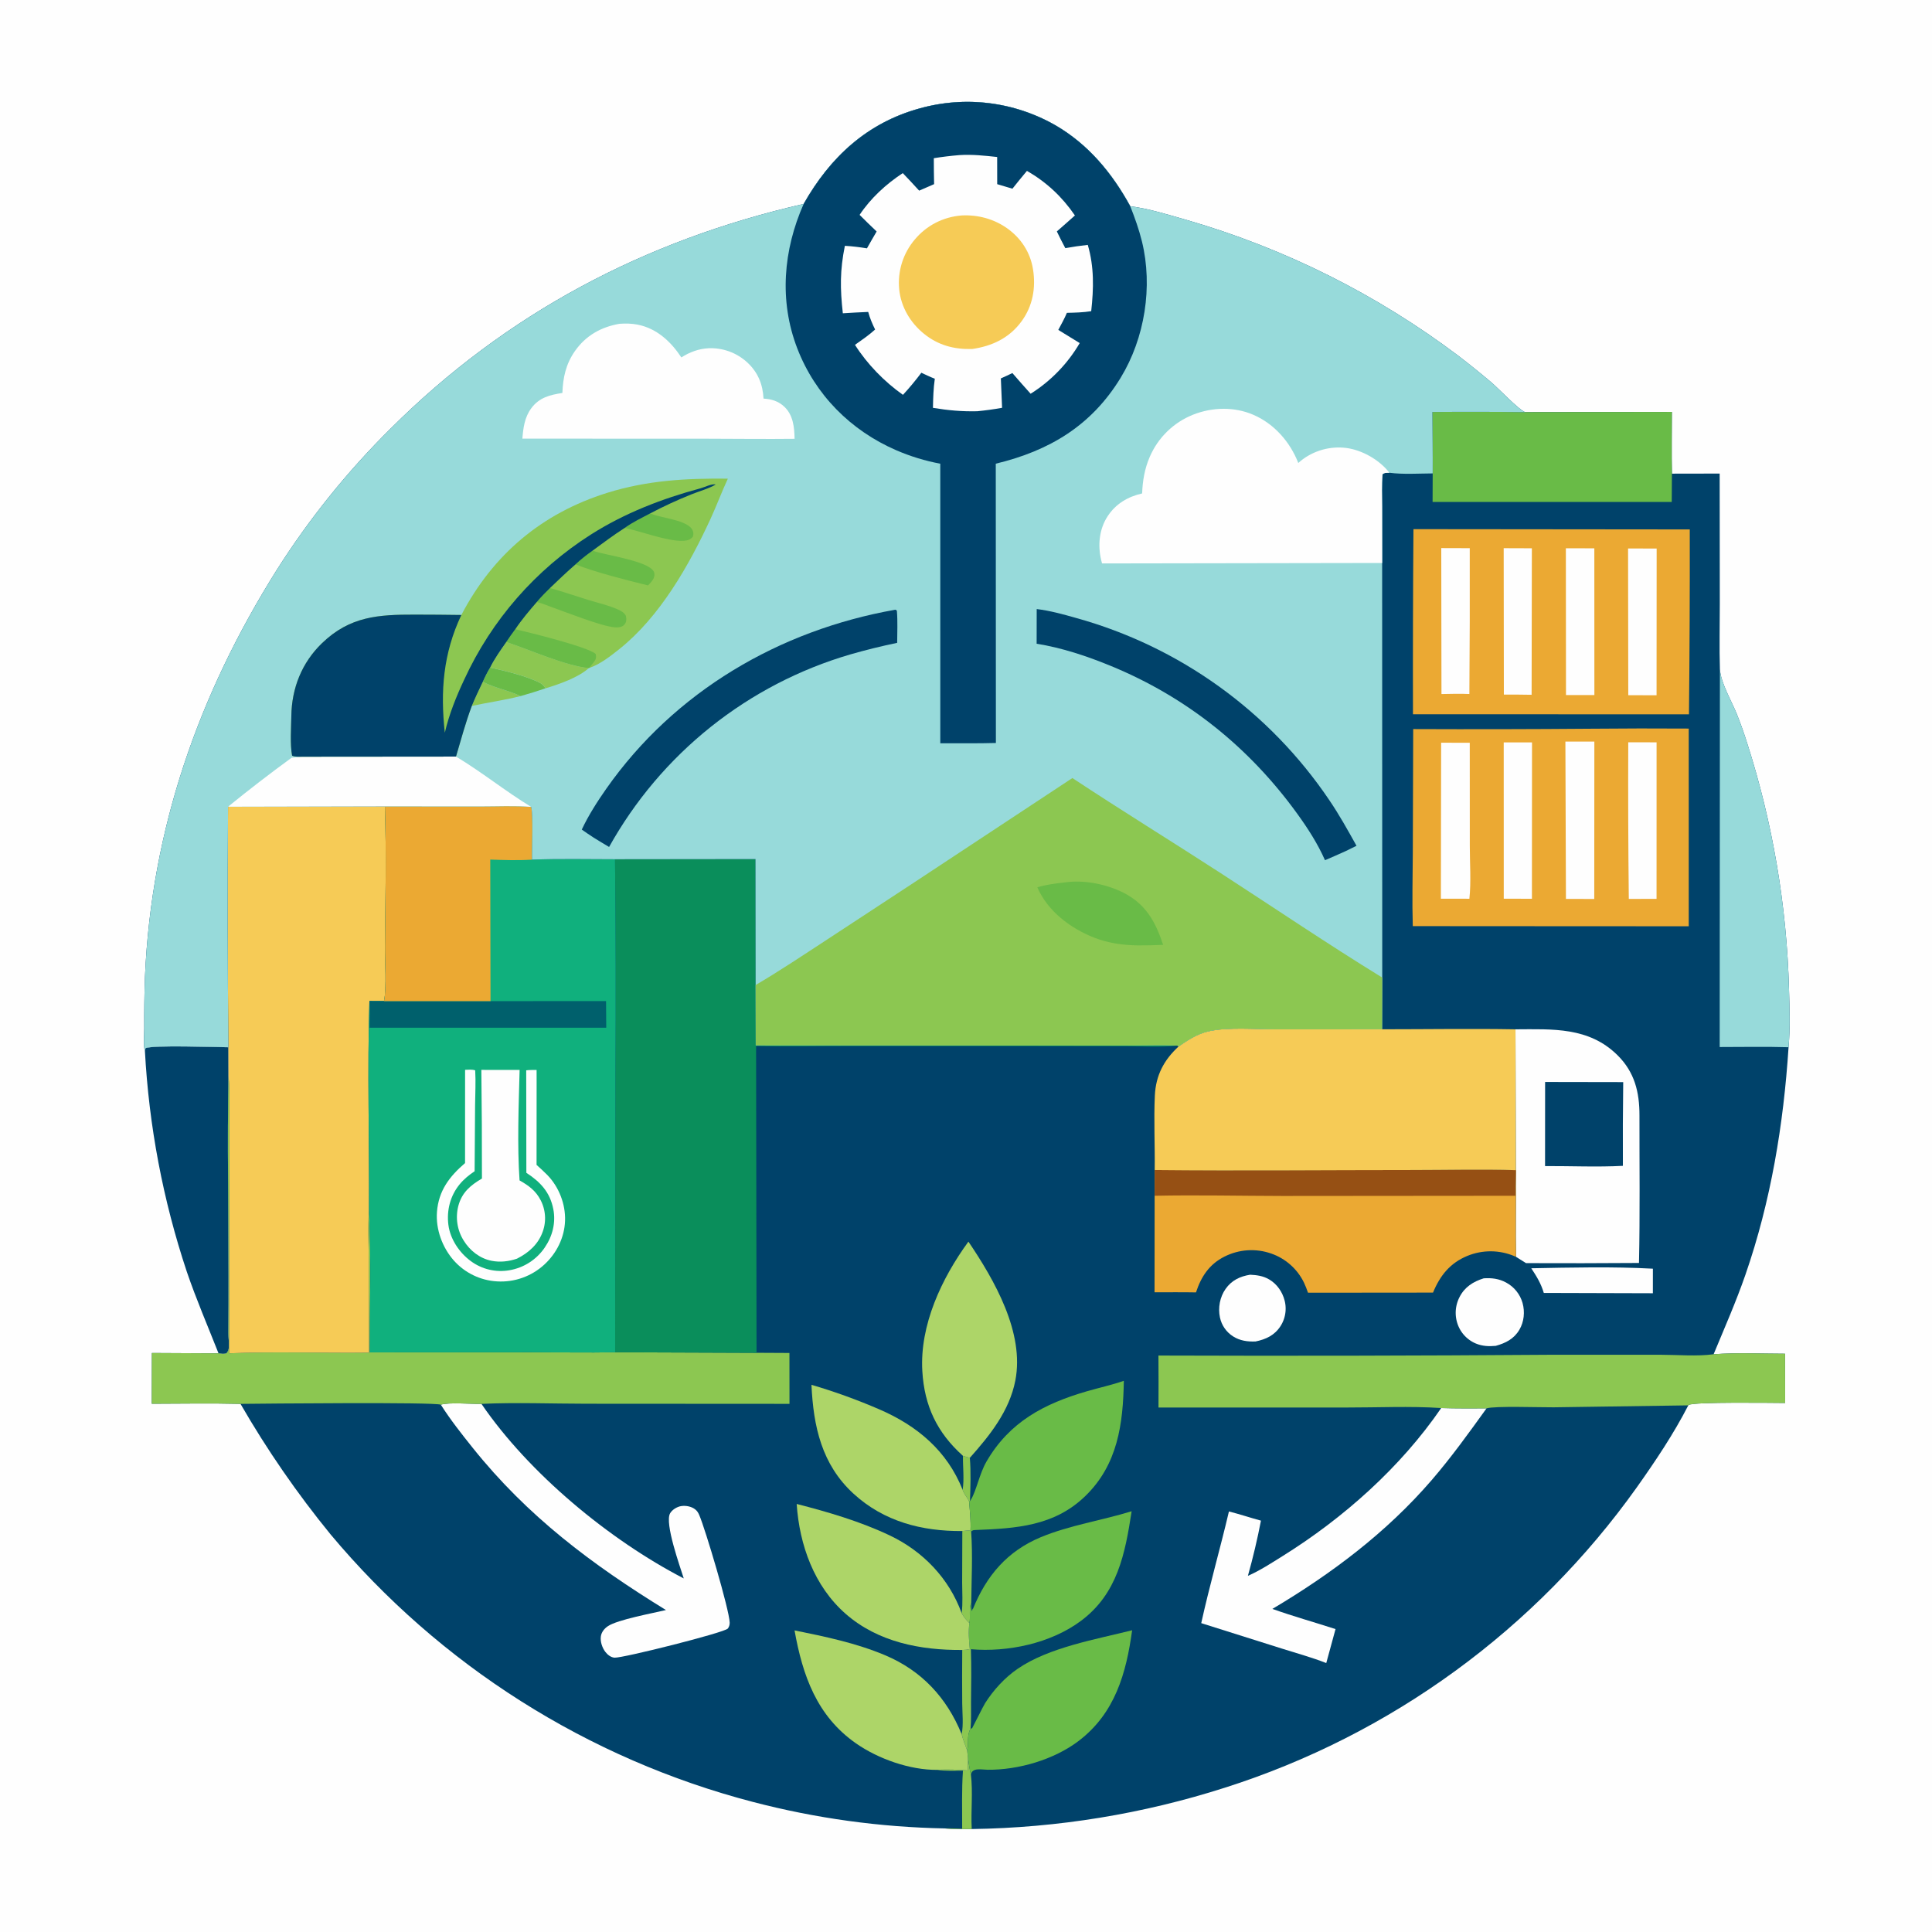 <?xml version="1.0" encoding="utf-8" ?>
<svg xmlns="http://www.w3.org/2000/svg" xmlns:xlink="http://www.w3.org/1999/xlink" width="1024" height="1024">
	<path fill="#FEFEFE" d="M0 0L1024 0L1024 1024L0 1024L0 0Z"/>
	<path fill="#00426A" d="M76.796 556.833L77.123 555.575C80.742 553.816 114.359 555.029 121.068 555.063L121.114 570.738C120.388 606.003 121.159 641.428 121.128 676.716Q121.161 691.484 121.029 706.252C121.015 708.866 121.5 711.605 121.303 714.19C121.209 715.417 120.884 716.206 120.126 717.193C118.714 717.838 117.311 717.484 115.826 717.298C110.137 702.871 104 688.667 98.989 673.97Q96.628 666.878 94.506 659.711Q92.384 652.545 90.504 645.311Q88.623 638.077 86.986 630.784Q85.349 623.491 83.958 616.147Q82.567 608.803 81.422 601.417Q80.278 594.031 79.382 586.61Q78.486 579.19 77.839 571.743Q77.193 564.297 76.796 556.833Z"/>
	<path fill="#00426A" d="M425.951 108.085C440.004 83.277 459.555 65.105 487.502 57.44Q488.62 57.128 489.745 56.843Q490.87 56.559 492.002 56.302Q493.134 56.045 494.272 55.817Q495.41 55.588 496.553 55.388Q497.696 55.188 498.844 55.016Q499.992 54.844 501.143 54.7Q502.295 54.557 503.45 54.442Q504.605 54.327 505.762 54.24Q506.92 54.154 508.079 54.096Q509.238 54.038 510.398 54.01Q511.558 53.98 512.719 53.98Q513.88 53.98 515.04 54.008Q516.2 54.037 517.359 54.094Q518.518 54.151 519.676 54.237Q520.833 54.322 521.988 54.437Q523.143 54.551 524.295 54.694Q525.447 54.837 526.595 55.008Q527.742 55.18 528.886 55.38Q530.029 55.579 531.167 55.807Q532.305 56.035 533.437 56.291Q534.569 56.547 535.694 56.831Q536.82 57.115 537.938 57.427Q539.056 57.739 540.166 58.078Q541.276 58.417 542.377 58.784Q543.478 59.151 544.57 59.544Q545.661 59.938 546.743 60.359Q547.825 60.779 548.896 61.227Q549.967 61.674 551.026 62.148Q552.086 62.621 553.133 63.121Q554.181 63.621 555.216 64.146Q556.25 64.672 557.272 65.223Q558.293 65.774 559.301 66.35C576.803 76.454 589.469 91.772 599.054 109.302C609.031 110.619 619.161 113.793 628.823 116.55Q638.561 119.363 648.161 122.616Q657.76 125.87 667.202 129.558Q676.643 133.246 685.907 137.36Q695.17 141.475 704.236 146.007Q713.303 150.539 722.153 155.48Q731.003 160.421 739.619 165.76Q748.235 171.1 756.599 176.826Q764.962 182.552 773.056 188.654Q781.878 195.43 790.377 202.605C794.424 206.052 804.75 217.009 808.334 218.447L886.117 218.327C886.117 229.221 885.925 240.157 886.151 251.046L911.46 251.001L911.529 320.054C911.541 331.584 911.233 343.209 911.588 354.729C911.99 361.746 917.779 371.638 920.483 378.279Q923.559 385.981 926.039 393.895Q928.568 401.791 930.816 409.771Q933.064 417.751 935.029 425.805Q936.994 433.86 938.672 441.979Q940.351 450.098 941.742 458.271Q943.133 466.444 944.234 474.662Q945.334 482.879 946.144 491.13Q946.954 499.381 947.472 507.656Q947.989 515.93 948.214 524.218C948.493 534.386 948.888 544.913 947.973 555.049C945.312 596.05 938.603 636.712 925.11 675.641C920.111 690.061 914.072 703.726 908.247 717.783C920.683 716.823 933.626 717.501 946.125 717.506L946.168 743.601C941.084 743.598 897.213 742.904 894.97 744.685C894.911 744.733 894.882 744.81 894.837 744.872C887.116 759.922 877.325 774.545 867.547 788.318Q865.055 791.817 862.493 795.265Q859.931 798.713 857.3 802.108Q854.669 805.504 851.97 808.846Q849.271 812.188 846.506 815.475Q843.741 818.762 840.91 821.993Q838.079 825.224 835.184 828.397Q832.288 831.57 829.33 834.685Q826.371 837.799 823.351 840.854Q820.33 843.908 817.249 846.901Q814.167 849.893 811.026 852.824Q807.885 855.754 804.686 858.621Q801.487 861.487 798.23 864.289Q794.974 867.09 791.662 869.826Q788.35 872.561 784.984 875.23Q781.618 877.898 778.198 880.498Q774.779 883.099 771.308 885.629Q767.837 888.16 764.316 890.621Q760.795 893.081 757.225 895.47Q753.655 897.86 750.038 900.177Q746.421 902.493 742.758 904.737Q739.095 906.981 735.387 909.15Q731.68 911.32 727.929 913.415Q724.179 915.509 720.387 917.528Q716.596 919.547 712.764 921.489Q708.932 923.431 705.063 925.295Q701.193 927.16 697.286 928.946Q693.38 930.733 689.438 932.44Q685.496 934.148 681.521 935.775Q677.546 937.403 673.539 938.951Q669.531 940.498 665.494 941.965Q661.457 943.432 657.39 944.817Q653.324 946.202 649.231 947.505Q641.107 950.106 632.892 952.405Q624.677 954.704 616.383 956.698Q608.089 958.692 599.727 960.378Q591.365 962.063 582.946 963.439Q574.527 964.814 566.064 965.878Q557.6 966.941 549.102 967.691Q540.605 968.44 532.086 968.875Q523.567 969.31 515.037 969.43C510.293 969.468 505.518 969.64 500.798 969.102Q487.929 968.861 475.096 967.858Q462.263 966.856 449.513 965.096Q436.762 963.335 424.138 960.824Q411.513 958.312 399.06 955.058Q394.989 953.996 390.94 952.856Q386.89 951.716 382.864 950.498Q378.837 949.279 374.835 947.983Q370.833 946.687 366.856 945.314Q362.88 943.941 358.931 942.491Q354.981 941.041 351.061 939.515Q347.141 937.989 343.251 936.388Q339.36 934.787 335.502 933.11Q331.644 931.434 327.818 929.683Q323.993 927.932 320.202 926.108Q316.411 924.284 312.657 922.386Q308.902 920.489 305.185 918.519Q301.467 916.55 297.789 914.509Q294.11 912.467 290.472 910.355Q286.834 908.243 283.237 906.062Q279.64 903.88 276.086 901.629Q272.532 899.378 269.022 897.058Q265.513 894.739 262.048 892.352Q258.584 889.965 255.167 887.512Q251.749 885.058 248.38 882.539Q245.011 880.02 241.691 877.437Q238.371 874.853 235.101 872.206Q231.832 869.558 228.614 866.848Q225.397 864.138 222.232 861.366Q219.068 858.594 215.957 855.761Q212.847 852.929 209.792 850.036Q206.737 847.144 203.738 844.194Q200.74 841.243 197.799 838.235Q194.858 835.226 191.976 832.162Q189.094 829.097 186.272 825.978Q183.449 822.858 180.688 819.684Q177.927 816.511 175.227 813.284Q161.909 796.977 149.95 779.648Q137.991 762.319 127.47 744.081C111.819 743.686 96.105 743.983 80.447 744.01L80.51 717.117L115.826 717.298C117.311 717.484 118.714 717.838 120.126 717.193C120.884 716.206 121.209 715.417 121.303 714.19C121.5 711.605 121.015 708.866 121.029 706.252Q121.161 691.484 121.128 676.716C121.159 641.428 120.388 606.003 121.114 570.738L121.068 555.063C114.359 555.029 80.742 553.816 77.123 555.575L76.796 556.833C76.721 556.625 76.606 556.428 76.57 556.211C76.007 552.854 76.453 548.699 76.456 545.243Q76.351 531.519 76.828 517.803C80.168 439.549 105.251 368.031 146.699 302.058Q153.151 291.89 160.165 282.101Q167.18 272.312 174.733 262.934Q182.287 253.555 190.356 244.616Q198.426 235.677 206.985 227.206C268.23 166.105 341.866 127.291 425.951 108.085Z"/>
	<path fill="#8CC751" d="M510.39 771.632C511.589 771.988 512.81 772.425 514.031 772.687C514.679 780.273 514.347 788.026 514.105 795.628L513.658 795.834C512.701 793.651 510.959 791.977 510.216 789.637C511.14 784.134 510.288 777.287 510.39 771.632Z"/>
	<path fill="#8CC751" d="M513.061 931.811C513.493 934.743 513.848 937.668 514.593 940.541C515.738 950.044 514.526 959.874 515.037 969.43C510.293 969.468 505.518 969.64 500.798 969.102C503.817 968.952 506.943 969.206 509.97 969.309C510.003 959.068 509.667 948.711 510.384 938.496C505.888 938.495 501.234 938.737 496.781 938.077C502.021 937.659 507.743 938 512.982 938.388L513.061 931.811Z"/>
	<path fill="#8CC751" d="M514.021 874.057L514.593 874.12C514.892 883.44 514.761 892.748 514.657 902.069C514.605 906.75 514.847 911.638 514.399 916.29C512.191 920.08 513.746 923.825 512.586 927.647C511.532 924.837 510.42 922.058 509.685 919.144C510.751 914.192 510.026 907.837 509.994 902.707Q509.879 888.613 510.006 874.52C511.461 874.524 512.603 874.386 514.021 874.057Z"/>
	<path fill="#8CC751" d="M510.051 811.481L514.395 811.048L514.731 811.885C515.604 824.32 514.907 837.147 514.779 849.624C513.421 852.02 514.488 857.194 513.817 860.248C512.139 858.712 510.794 857.008 509.703 855.017C510.383 849.748 509.968 844.121 509.958 838.795L510.051 811.481Z"/>
	<path fill="#FEFEFE" d="M811.608 672.211C832.94 671.811 854.777 671.273 876.072 672.43L876.056 685.444L818.245 685.275C816.752 680.279 814.469 676.538 811.608 672.211Z"/>
	<path fill="#FEFEFE" d="M662.58 675.63C666.201 675.807 669.474 676.248 672.667 678.115C676.81 680.539 679.725 684.724 680.885 689.354Q680.994 689.782 681.081 690.215Q681.168 690.648 681.233 691.085Q681.297 691.521 681.34 691.961Q681.382 692.401 681.401 692.842Q681.421 693.283 681.417 693.725Q681.414 694.166 681.388 694.607Q681.362 695.048 681.314 695.487Q681.265 695.926 681.194 696.361Q681.123 696.797 681.03 697.229Q680.937 697.661 680.821 698.087Q680.706 698.513 680.569 698.933Q680.432 699.352 680.273 699.765Q680.114 700.177 679.935 700.58Q679.755 700.984 679.555 701.377Q679.355 701.771 679.135 702.154Q678.915 702.537 678.676 702.908C675.513 707.783 670.922 709.888 665.443 711.012C661.208 711.169 657.208 710.629 653.562 708.316Q652.898 707.896 652.28 707.412Q651.662 706.927 651.095 706.384Q650.528 705.84 650.018 705.243Q649.508 704.645 649.06 704Q648.613 703.355 648.232 702.668Q647.851 701.981 647.54 701.26Q647.23 700.538 646.993 699.789Q646.756 699.041 646.595 698.272C645.513 693.126 646.546 687.487 649.576 683.166C652.784 678.59 657.214 676.505 662.58 675.63Z"/>
	<path fill="#FEFEFE" d="M786.4 677.54C790.623 677.251 794.503 677.723 798.272 679.774Q799.061 680.196 799.803 680.695Q800.545 681.194 801.234 681.766Q801.922 682.337 802.55 682.974Q803.177 683.612 803.738 684.309Q804.298 685.006 804.786 685.757Q805.273 686.507 805.683 687.302Q806.092 688.097 806.42 688.93Q806.748 689.762 806.99 690.623C808.289 695.315 807.798 700.549 805.313 704.773C802.441 709.657 798.019 711.875 792.771 713.329C789.16 713.665 785.679 713.519 782.284 712.116Q781.872 711.945 781.469 711.752Q781.066 711.56 780.673 711.347Q780.281 711.134 779.899 710.901Q779.518 710.668 779.15 710.416Q778.781 710.164 778.426 709.893Q778.071 709.622 777.73 709.333Q777.39 709.045 777.064 708.739Q776.739 708.433 776.429 708.11Q776.12 707.788 775.828 707.451Q775.536 707.113 775.261 706.76Q774.987 706.408 774.731 706.042Q774.475 705.676 774.238 705.297Q774.001 704.919 773.784 704.529Q773.567 704.138 773.37 703.737Q773.174 703.336 772.998 702.926Q772.822 702.515 772.668 702.096Q772.506 701.657 772.367 701.21Q772.227 700.763 772.111 700.309Q771.995 699.855 771.903 699.396Q771.81 698.937 771.742 698.474Q771.673 698.01 771.629 697.544Q771.584 697.078 771.564 696.61Q771.543 696.142 771.547 695.674Q771.551 695.206 771.579 694.738Q771.607 694.271 771.659 693.805Q771.712 693.34 771.788 692.878Q771.864 692.416 771.964 691.958Q772.064 691.5 772.187 691.049Q772.311 690.597 772.457 690.152Q772.604 689.707 772.773 689.271Q772.943 688.834 773.135 688.407Q773.326 687.98 773.54 687.563C776.26 682.149 780.803 679.291 786.4 677.54Z"/>
	<path fill="#ADD568" d="M430.093 733.982C442.24 737.532 454.431 741.958 466.047 746.979C486.079 755.637 501.981 768.926 510.216 789.637C510.959 791.977 512.701 793.651 513.658 795.834C514.049 800.865 514.625 806.002 514.395 811.048L510.051 811.481C488.61 811.654 468.456 806.451 452.344 791.649C435.487 776.162 431.104 755.982 430.093 733.982Z"/>
	<path fill="#69BB47" d="M514.779 849.624C514.811 850.821 514.601 852.887 515.187 853.873L515.503 852.65L515.688 852.731C522.877 835.125 533.848 822.143 551.681 814.728C566.91 808.396 583.988 805.883 599.794 800.982C596.322 823.547 592.335 844.687 572.833 859.165C556.894 870.998 534.188 875.803 514.593 874.12L514.021 874.057C513.571 869.581 513.164 864.707 513.817 860.248C514.488 857.194 513.421 852.02 514.779 849.624Z"/>
	<path fill="#69BB47" d="M514.399 916.29C514.695 916.164 515.03 916.106 515.286 915.911C515.423 915.807 521.104 904.31 522.135 902.694C526.62 895.665 532.54 889.171 539.441 884.45C555.983 873.131 580.735 868.922 600.051 864.074C596.92 886.966 590.965 908.04 571.726 922.715C558.715 932.64 539.697 938.182 523.415 938.005C520.323 937.972 515.342 936.697 514.593 940.541C513.848 937.668 513.493 934.743 513.061 931.811L512.586 927.647C513.746 923.825 512.191 920.08 514.399 916.29Z"/>
	<path fill="#ADD568" d="M510.39 771.632C496.672 759.348 489.946 745.202 488.854 726.771C487.405 702.306 499.1 677.496 513.282 658.089C527.08 678.497 543.093 706.322 538.15 731.707C535.009 747.839 524.695 760.721 514.031 772.687C512.81 772.425 511.589 771.988 510.39 771.632Z"/>
	<path fill="#ADD568" d="M421.127 864.149C437.283 867.408 453.839 870.867 469.083 877.291C488.46 885.455 501.778 899.751 509.685 919.144C510.42 922.058 511.532 924.837 512.586 927.647L513.061 931.811L512.982 938.388C507.743 938 502.021 937.659 496.781 938.077C482.235 938.166 465.497 932.269 453.649 923.99C432.914 909.501 425.397 888.044 421.127 864.149Z"/>
	<path fill="#ADD568" d="M422.26 797.128C438.902 801.389 455.946 806.401 471.504 813.773C489.165 822.142 503.023 836.554 509.703 855.017C510.794 857.008 512.139 858.712 513.817 860.248C513.164 864.707 513.571 869.581 514.021 874.057C512.603 874.386 511.461 874.524 510.006 874.52C487.879 874.686 465.366 870.366 448.244 855.391C431.521 840.763 423.703 818.889 422.26 797.128Z"/>
	<path fill="#69BB47" d="M514.105 795.628C514.273 795.366 514.447 795.106 514.611 794.841C517.435 790.282 519.171 781.03 522.803 774.75C535.046 753.581 553.442 743.954 576.21 737.364C582.632 735.505 589.354 734.054 595.654 731.861C595.282 754.764 592.401 776.373 575.132 793.042C558.72 808.882 538.568 810.098 517.163 810.932C516.116 810.973 515.331 810.968 514.731 811.885L514.395 811.048C514.625 806.002 514.049 800.865 513.658 795.834L514.105 795.628Z"/>
	<path fill="#FEFEFE" d="M233.653 744.527C237.804 743.132 250.113 744.248 255.177 744.082C280.305 780.898 322.966 816.198 362.403 836.599C360.387 830.179 352.211 807.395 355.148 802.12C356.217 800.202 358.808 798.627 360.95 798.274C363.449 797.861 366.557 798.437 368.55 800.074C369.595 800.932 370.099 801.818 370.632 803.048C373.812 810.391 386.507 852.972 386.75 860.014C386.788 861.107 386.452 862.328 385.739 863.178C383.918 865.35 330.087 878.874 325.736 878.599C323.803 878.476 322.049 877.083 320.898 875.603C319.19 873.409 318.059 870.069 318.474 867.278C318.81 865.015 320.33 863.167 322.181 861.918C327.374 858.412 346.047 855.031 352.969 853.356C313.602 829.148 279.532 803.611 250.506 767.325C244.607 759.95 238.722 752.506 233.653 744.527Z"/>
	<path fill="#FEFEFE" d="M763.876 746.289C771.873 746.57 779.893 746.461 787.895 746.46C778.535 759.468 769.242 772.4 758.764 784.548C734.861 812.26 705.728 834.15 674.386 852.757C685.37 856.674 696.753 859.845 707.858 863.45L702.944 881.456C695.397 878.477 687.361 876.299 679.621 873.844L636.685 860.298C641.045 840.468 646.719 820.893 651.357 801.115C657.046 802.529 662.662 804.439 668.331 805.971Q665.481 820.745 661.41 835.23C667.794 832.446 673.989 828.381 679.896 824.696C712.097 804.607 742.343 777.709 763.876 746.289Z"/>
	<path fill="#97DADA" d="M911.588 354.729C911.99 361.746 917.779 371.638 920.483 378.279Q923.559 385.981 926.039 393.895Q928.568 401.791 930.816 409.771Q933.064 417.751 935.029 425.805Q936.994 433.86 938.672 441.979Q940.351 450.098 941.742 458.271Q943.133 466.444 944.234 474.662Q945.334 482.879 946.144 491.13Q946.954 499.381 947.472 507.656Q947.989 515.93 948.214 524.218C948.493 534.386 948.888 544.913 947.973 555.049C935.836 554.684 923.615 554.95 911.468 554.945L911.588 354.729Z"/>
	<path fill="#69BB47" d="M759.192 218.368Q783.763 218.155 808.334 218.447L886.117 218.327C886.117 229.221 885.925 240.157 886.151 251.046L886.058 266.057L759.3 266.042L759.356 250.92C759.432 240.075 759.249 229.213 759.192 218.368Z"/>
	<path fill="#FEFEFE" d="M803.234 545.56C822.944 545.484 842.126 544.255 857.332 559.303C866.385 568.264 868.967 578.843 868.949 591.193C868.91 617.232 869.269 643.365 868.697 669.393Q838.759 669.61 808.819 669.481L803.547 666.171C803.211 652.034 803.642 637.887 803.396 623.747L803.435 620.188L803.234 545.56Z"/>
	<path fill="#00426A" d="M818.939 573.469L860.337 573.541Q860.049 595.73 860.165 617.921C846.545 618.632 832.575 617.99 818.908 618.045L818.939 573.469Z"/>
	<path fill="#8CC751" d="M908.247 717.783C920.683 716.823 933.626 717.501 946.125 717.506L946.168 743.601C941.084 743.598 897.213 742.904 894.97 744.685C894.911 744.733 894.882 744.81 894.837 744.872L823.46 745.904C816.422 745.964 792.185 745.11 787.895 746.46C779.893 746.461 771.873 746.57 763.876 746.289C747.317 745.203 730.202 746.042 713.568 746.015L614.027 746.01C614.123 736.832 614.02 727.645 614 718.467Q717.345 718.822 820.686 718.065L880.266 718.06C889.256 718.069 899.393 718.985 908.247 717.783Z"/>
	<path fill="#8CC751" d="M121.114 570.738C121.847 576.994 121.538 583.552 121.544 589.851L121.556 620.254L121.465 717.284C146.114 716.292 170.935 717.271 195.61 716.954L195.449 667.256C195.426 658.945 194.838 650.111 195.595 641.848C196.784 666.665 195.985 691.906 196.031 716.769L281.298 716.701C296.193 716.707 311.144 717.012 326.034 716.73L400.985 717.012L418.417 717.102L418.447 744.07L310.857 744.008C292.402 743.995 273.592 743.241 255.177 744.082C250.113 744.248 237.804 743.132 233.653 744.527C230.469 743.056 139.495 743.942 127.47 744.081C111.819 743.686 96.105 743.983 80.447 744.01L80.51 717.117L115.826 717.298C117.311 717.484 118.714 717.838 120.126 717.193C120.884 716.206 121.209 715.417 121.303 714.19C121.5 711.605 121.015 708.866 121.029 706.252Q121.161 691.484 121.128 676.716C121.159 641.428 120.388 606.003 121.114 570.738Z"/>
	<path fill="#EBA933" d="M612.014 620.119C657.584 620.597 703.206 620.113 748.782 620.119C766.955 620.121 785.279 619.627 803.435 620.188L803.396 623.747C803.642 637.887 803.211 652.034 803.547 666.171C803.326 666.073 803.106 665.973 802.884 665.878Q802.143 665.557 801.387 665.274Q800.631 664.991 799.862 664.746Q799.093 664.501 798.313 664.294Q797.532 664.088 796.743 663.92Q795.953 663.753 795.156 663.625Q794.359 663.497 793.556 663.41Q792.754 663.322 791.948 663.274Q791.142 663.226 790.335 663.219Q789.528 663.211 788.721 663.244Q787.915 663.277 787.111 663.35Q786.307 663.423 785.507 663.536Q784.708 663.649 783.916 663.802Q783.123 663.955 782.339 664.147Q781.555 664.339 780.781 664.57Q780.008 664.801 779.247 665.07Q778.486 665.339 777.739 665.646C768.545 669.432 763.23 676.109 759.533 685.102L693.267 685.165C692.645 683.376 691.989 681.629 691.178 679.915Q690.853 679.24 690.496 678.581Q690.138 677.922 689.748 677.282Q689.358 676.642 688.937 676.022Q688.516 675.402 688.065 674.804Q687.614 674.205 687.134 673.63Q686.654 673.054 686.146 672.503Q685.638 671.952 685.103 671.427Q684.569 670.902 684.009 670.403Q683.449 669.905 682.865 669.435Q682.281 668.965 681.675 668.525Q681.069 668.084 680.442 667.674Q679.814 667.264 679.167 666.885Q678.521 666.507 677.856 666.161Q677.191 665.815 676.51 665.502Q675.829 665.189 675.133 664.91Q674.438 664.631 673.729 664.387Q672.977 664.124 672.214 663.9Q671.45 663.675 670.676 663.489Q669.902 663.303 669.119 663.156Q668.337 663.01 667.548 662.902Q666.759 662.795 665.965 662.728Q665.172 662.66 664.376 662.633Q663.581 662.606 662.785 662.618Q661.989 662.631 661.194 662.683Q660.4 662.736 659.609 662.829Q658.818 662.921 658.033 663.054Q657.248 663.186 656.471 663.357Q655.693 663.529 654.925 663.739Q654.157 663.95 653.401 664.198Q652.645 664.447 651.902 664.734Q651.159 665.02 650.432 665.344Q649.704 665.667 648.994 666.027C640.924 670.073 636.594 676.716 633.902 684.996C626.583 684.859 619.251 684.943 611.931 684.94L611.976 633.778L612.014 620.119Z"/>
	<path fill="#965014" d="M612.014 620.119C657.584 620.597 703.206 620.113 748.782 620.119C766.955 620.121 785.279 619.627 803.435 620.188L803.396 623.747C803.224 627.1 803.173 630.425 803.199 633.782L679.786 633.888C657.21 633.846 634.54 633.31 611.976 633.778L612.014 620.119Z"/>
	<path fill="#F6CB56" d="M732.543 545.541C756.087 545.541 779.699 545.151 803.234 545.56L803.435 620.188C785.279 619.627 766.955 620.121 748.782 620.119C703.206 620.113 657.584 620.597 612.014 620.119C612.195 607.015 611.48 593.755 612.093 580.675C612.595 569.983 616.888 561.816 624.701 554.64C629.387 551.395 634.452 548.076 640.064 546.728C650.487 544.224 665.21 545.545 676.001 545.56L732.543 545.541Z"/>
	<path fill="#EBA933" d="M749.162 280.463L895.611 280.607Q895.704 329.613 895.19 378.616L748.905 378.568Q748.787 329.514 749.162 280.463Z"/>
	<path fill="#FEFEFE" d="M796.985 290.548L811.919 290.599L811.789 368.247C806.893 368.106 801.973 368.177 797.074 368.153L796.985 290.548Z"/>
	<path fill="#FEFEFE" d="M763.901 290.498L778.997 290.542Q779.105 329.193 778.798 367.842C773.873 367.61 768.935 367.772 764.008 367.856L763.901 290.498Z"/>
	<path fill="#FEFEFE" d="M829.939 290.599L845.03 290.618L845.054 368.401L830.003 368.397L829.939 290.599Z"/>
	<path fill="#FEFEFE" d="M862.911 290.709L878.062 290.731L878.013 368.5L863.017 368.48L862.911 290.709Z"/>
	<path fill="#EBA933" d="M843.276 386.239Q869.169 385.987 895.063 386.16L895.073 490.947L800.75 490.899L748.806 490.866C748.41 477.894 748.752 464.822 748.818 451.841L749.028 386.427Q796.153 386.622 843.276 386.239Z"/>
	<path fill="#FEFEFE" d="M797.003 393.482L811.998 393.495L811.949 476.368L797.023 476.325L797.003 393.482Z"/>
	<path fill="#FEFEFE" d="M863.009 393.444L878.024 393.449L878.006 476.423L863.3 476.441Q862.843 434.943 863.009 393.444Z"/>
	<path fill="#FEFEFE" d="M829.691 393.041L845.042 393.043L844.987 476.471L829.979 476.443L829.691 393.041Z"/>
	<path fill="#FEFEFE" d="M763.835 393.663L779.001 393.673L779.026 448.507C779.03 457.573 779.758 467.365 778.808 476.352L763.699 476.344L763.835 393.663Z"/>
	<path fill="#0A8E5B" d="M325.975 455.413L400.421 455.328L400.493 522.094L400.56 554.063L548.673 554.166L599.152 554.145C607.418 554.153 615.838 553.828 624.086 554.206C615.195 555.16 605.788 554.561 596.828 554.543L547.704 554.472L449.539 554.464C433.294 554.453 416.989 554.779 400.751 554.445L400.985 717.012L326.034 716.73L326.196 569.177Q326.574 512.294 325.975 455.413Z"/>
	<path fill="#F6CB56" d="M120.871 427.571L204.023 427.379C204.801 452.05 204.292 476.772 204.063 501.45C203.984 509.918 205.004 522.651 203.572 530.622L195.797 530.574C194.651 567.587 195.801 604.81 195.595 641.848C194.838 650.111 195.426 658.945 195.449 667.256L195.61 716.954C170.935 717.271 146.114 716.292 121.465 717.284L121.556 620.254L121.544 589.851C121.538 583.552 121.847 576.994 121.114 570.738L121.068 555.063Q120.417 491.318 120.871 427.571Z"/>
	<path fill="#10B07D" d="M204.023 427.379L254.825 427.408C263.618 427.417 272.746 426.946 281.491 427.654C282.701 431.26 281.857 450.102 281.989 455.625C296.602 455.052 311.346 455.421 325.975 455.413Q326.574 512.294 326.196 569.177L326.034 716.73C311.144 717.012 296.193 716.707 281.298 716.701L196.031 716.769C195.985 691.906 196.784 666.665 195.595 641.848C195.801 604.81 194.651 567.587 195.797 530.574L203.572 530.622C205.004 522.651 203.984 509.918 204.063 501.45C204.292 476.772 204.801 452.05 204.023 427.379Z"/>
	<path fill="#FEFEFE" d="M246.506 567.022C248.236 566.985 250.222 566.746 251.864 567.312C252.228 573.416 251.855 579.741 251.805 585.867L251.558 620.781C248.568 622.8 245.838 624.981 243.55 627.793C238.626 633.847 236.673 641.527 237.657 649.217C238.621 656.75 243.474 663.972 249.538 668.411Q250.082 668.814 250.646 669.189Q251.209 669.564 251.791 669.909Q252.373 670.255 252.972 670.571Q253.571 670.886 254.185 671.172Q254.799 671.456 255.426 671.71Q256.054 671.964 256.694 672.185Q257.333 672.406 257.983 672.595Q258.634 672.783 259.292 672.939Q259.951 673.094 260.617 673.216Q261.283 673.338 261.954 673.426Q262.625 673.514 263.3 673.568Q263.975 673.621 264.651 673.641Q265.328 673.66 266.005 673.645Q266.682 673.63 267.357 673.581Q268.032 673.532 268.704 673.449Q269.375 673.365 270.042 673.248Q270.746 673.127 271.444 672.971Q272.142 672.816 272.83 672.625Q273.519 672.434 274.197 672.209Q274.876 671.983 275.542 671.724Q276.208 671.465 276.86 671.173Q277.512 670.88 278.149 670.555Q278.786 670.231 279.405 669.874Q280.025 669.518 280.625 669.13Q281.226 668.743 281.806 668.326Q282.387 667.909 282.945 667.463Q283.504 667.017 284.04 666.544Q284.575 666.07 285.086 665.571Q285.597 665.071 286.082 664.546Q286.567 664.021 287.026 663.473Q287.484 662.924 287.914 662.353Q288.343 661.782 288.744 661.19C292.861 655.176 294.677 648.002 293.249 640.78C291.469 631.774 286.352 626.442 278.979 621.601L278.905 567.287C280.7 567.056 282.592 567.134 284.405 567.097L284.419 573.75L284.386 617.417C286.3 619.161 288.257 620.892 290.066 622.746C296.223 629.057 299.782 638.164 299.491 646.982C299.197 655.897 295.018 664.292 288.472 670.275Q287.845 670.851 287.191 671.394Q286.536 671.938 285.855 672.447Q285.175 672.958 284.469 673.433Q283.763 673.908 283.035 674.347Q282.306 674.787 281.557 675.189Q280.807 675.591 280.038 675.955Q279.269 676.32 278.483 676.645Q277.697 676.97 276.896 677.256Q276.094 677.541 275.279 677.786Q274.465 678.031 273.639 678.235Q272.813 678.439 271.978 678.601Q271.143 678.763 270.3 678.884Q269.458 679.004 268.611 679.082Q267.764 679.16 266.914 679.195Q266.064 679.23 265.213 679.223Q264.362 679.216 263.513 679.166Q262.695 679.122 261.88 679.037Q261.066 678.952 260.256 678.828Q259.446 678.703 258.644 678.538Q257.842 678.373 257.048 678.169Q256.255 677.965 255.473 677.722Q254.691 677.479 253.921 677.198Q253.152 676.916 252.398 676.597Q251.643 676.278 250.905 675.922Q250.168 675.567 249.448 675.175Q248.729 674.783 248.03 674.356Q247.331 673.929 246.654 673.468Q245.977 673.007 245.323 672.513Q244.67 672.019 244.041 671.494Q243.413 670.968 242.811 670.412Q242.21 669.856 241.636 669.272Q241.063 668.687 240.519 668.074C234.451 661.206 230.897 651.528 231.602 642.346C232.469 631.064 238.199 623.597 246.488 616.449L246.506 567.022Z"/>
	<path fill="#00606C" d="M259.987 530.616L321.223 530.598L321.323 544.724L195.911 544.718C195.919 540.021 196.089 535.261 195.797 530.574L203.572 530.622L259.987 530.616Z"/>
	<path fill="#FEFEFE" d="M255.127 567.063L275.409 567.081C274.911 585.525 274.087 607.439 275.378 625.64C280.193 628.367 284.032 631.136 286.603 636.219Q286.844 636.689 287.06 637.17Q287.276 637.651 287.468 638.143Q287.66 638.634 287.827 639.135Q287.994 639.635 288.135 640.144Q288.276 640.652 288.391 641.167Q288.507 641.682 288.596 642.202Q288.685 642.722 288.747 643.246Q288.81 643.77 288.846 644.296Q288.882 644.823 288.892 645.35Q288.901 645.878 288.884 646.405Q288.866 646.932 288.822 647.458Q288.778 647.984 288.708 648.507Q288.637 649.03 288.541 649.549Q288.444 650.067 288.321 650.58Q288.198 651.094 288.049 651.6Q287.9 652.106 287.726 652.604C285.392 659.413 280.243 663.99 273.992 667.127C269.669 668.605 265.041 669.143 260.528 668.245C254.289 667.003 249.015 662.84 245.729 657.472Q245.416 656.969 245.128 656.451Q244.84 655.933 244.579 655.402Q244.318 654.87 244.084 654.326Q243.85 653.782 243.643 653.226Q243.437 652.671 243.259 652.106Q243.081 651.541 242.932 650.968Q242.782 650.394 242.662 649.814Q242.542 649.234 242.451 648.649Q242.36 648.063 242.299 647.474Q242.238 646.885 242.207 646.293Q242.175 645.702 242.174 645.109Q242.172 644.517 242.201 643.925Q242.229 643.333 242.287 642.744Q242.345 642.154 242.433 641.568Q242.521 640.982 242.638 640.402Q242.756 639.821 242.902 639.247C244.764 632.069 249.331 628.237 255.44 624.657Q255.477 595.859 255.127 567.063Z"/>
	<path fill="#EBA933" d="M204.023 427.379L254.825 427.408C263.618 427.417 272.746 426.946 281.491 427.654C282.701 431.26 281.857 450.102 281.989 455.625C274.65 456.104 267.192 455.847 259.846 455.595L259.987 530.616L203.572 530.622C205.004 522.651 203.984 509.918 204.063 501.45C204.292 476.772 204.801 452.05 204.023 427.379Z"/>
	<path fill="#97DADA" d="M425.951 108.085C440.004 83.277 459.555 65.105 487.502 57.44Q488.62 57.128 489.745 56.843Q490.87 56.559 492.002 56.302Q493.134 56.045 494.272 55.817Q495.41 55.588 496.553 55.388Q497.696 55.188 498.844 55.016Q499.992 54.844 501.143 54.7Q502.295 54.557 503.45 54.442Q504.605 54.327 505.762 54.24Q506.92 54.154 508.079 54.096Q509.238 54.038 510.398 54.01Q511.558 53.98 512.719 53.98Q513.88 53.98 515.04 54.008Q516.2 54.037 517.359 54.094Q518.518 54.151 519.676 54.237Q520.833 54.322 521.988 54.437Q523.143 54.551 524.295 54.694Q525.447 54.837 526.595 55.008Q527.742 55.18 528.886 55.38Q530.029 55.579 531.167 55.807Q532.305 56.035 533.437 56.291Q534.569 56.547 535.694 56.831Q536.82 57.115 537.938 57.427Q539.056 57.739 540.166 58.078Q541.276 58.417 542.377 58.784Q543.478 59.151 544.57 59.544Q545.661 59.938 546.743 60.359Q547.825 60.779 548.896 61.227Q549.967 61.674 551.026 62.148Q552.086 62.621 553.133 63.121Q554.181 63.621 555.216 64.146Q556.25 64.672 557.272 65.223Q558.293 65.774 559.301 66.35C576.803 76.454 589.469 91.772 599.054 109.302C609.031 110.619 619.161 113.793 628.823 116.55Q638.561 119.363 648.161 122.616Q657.76 125.87 667.202 129.558Q676.643 133.246 685.907 137.36Q695.17 141.475 704.236 146.007Q713.303 150.539 722.153 155.48Q731.003 160.421 739.619 165.76Q748.235 171.1 756.599 176.826Q764.962 182.552 773.056 188.654Q781.878 195.43 790.377 202.605C794.424 206.052 804.75 217.009 808.334 218.447Q783.763 218.155 759.192 218.368C759.249 229.213 759.432 240.075 759.356 250.92C751.893 250.953 743.803 251.529 736.411 250.571C734.977 250.658 733.89 250.427 732.757 251.365C732.272 256.976 732.537 262.759 732.54 268.393L732.571 298.395L732.62 518.134L732.543 545.541L676.001 545.56C665.21 545.545 650.487 544.224 640.064 546.728C634.452 548.076 629.387 551.395 624.701 554.64L624.086 554.206C615.838 553.828 607.418 554.153 599.152 554.145L548.673 554.166L400.56 554.063L400.493 522.094L400.421 455.328L325.975 455.413C311.346 455.421 296.602 455.052 281.989 455.625C281.857 450.102 282.701 431.26 281.491 427.654C272.746 426.946 263.618 427.417 254.825 427.408L204.023 427.379L120.871 427.571Q120.417 491.319 121.068 555.063C114.359 555.029 80.742 553.816 77.123 555.575L76.796 556.833C76.721 556.625 76.606 556.428 76.57 556.211C76.007 552.854 76.453 548.699 76.456 545.243Q76.351 531.519 76.828 517.803C80.168 439.549 105.251 368.031 146.699 302.058Q153.151 291.89 160.165 282.101Q167.18 272.312 174.733 262.934Q182.287 253.555 190.356 244.616Q198.426 235.677 206.985 227.206C268.23 166.105 341.866 127.291 425.951 108.085Z"/>
	<path fill="#8CC751" d="M255.878 361.39C262.596 364.744 269.6 365.944 275.922 368.937C267.348 371.13 258.673 372.295 250.059 374.162C251.859 369.83 253.847 365.615 255.878 361.39Z"/>
	<path fill="#69BB47" d="M259.762 353.834C266.844 355.303 280.504 358.694 286.594 362.16C287.711 362.796 288.432 363.776 289.139 364.825Q282.587 367.063 275.922 368.937C269.6 365.944 262.596 364.744 255.878 361.39C257.043 358.752 258.252 356.294 259.762 353.834Z"/>
	<path fill="#8CC751" d="M268.356 340.246C280.522 344.226 300.051 353.031 312.132 354.059C306.548 359.106 296.36 362.661 289.139 364.825C288.432 363.776 287.711 362.796 286.594 362.16C280.504 358.694 266.844 355.303 259.762 353.834C262.122 349.034 265.298 344.62 268.356 340.246Z"/>
	<path fill="#FEFEFE" d="M241.686 401.007C255.376 409.189 267.828 419.346 281.491 427.654C272.746 426.946 263.618 427.417 254.825 427.408L204.023 427.379L120.871 427.571Q137.391 414.12 154.611 401.579C156.5 401.486 158.373 401.275 160.254 401.075L241.686 401.007Z"/>
	<path fill="#00426A" d="M474.465 323.174C475.072 323.231 474.729 323.125 475.369 323.762C475.833 329.353 475.538 335.111 475.521 340.723Q463 343.315 450.71 346.846Q448.193 347.582 445.695 348.378Q443.196 349.175 440.718 350.032Q438.24 350.889 435.783 351.806Q433.326 352.724 430.893 353.7Q428.459 354.677 426.05 355.712Q423.641 356.748 421.257 357.842Q418.874 358.936 416.518 360.087Q414.162 361.239 411.835 362.447Q409.508 363.656 407.21 364.921Q404.913 366.185 402.647 367.506Q400.382 368.826 398.149 370.201Q395.916 371.576 393.717 373.005Q391.518 374.434 389.355 375.915Q387.191 377.397 385.065 378.932Q382.938 380.466 380.849 382.051Q378.76 383.637 376.711 385.272Q374.661 386.908 372.652 388.593Q370.643 390.278 368.675 392.012Q366.707 393.745 364.782 395.526Q362.858 397.307 360.977 399.134Q359.096 400.961 357.26 402.834Q355.424 404.706 353.634 406.623Q351.844 408.539 350.101 410.499Q348.359 412.458 346.664 414.459Q344.969 416.461 343.324 418.502Q341.679 420.544 340.083 422.626Q338.488 424.707 336.944 426.826Q335.4 428.946 333.908 431.102Q332.416 433.259 330.977 435.451Q329.537 437.643 328.152 439.869Q326.766 442.096 325.435 444.355Q324.105 446.615 322.829 448.906C320.054 447.331 317.35 445.602 314.625 443.939C312.483 442.618 310.432 441.115 308.358 439.689C311.883 432.167 316.616 424.779 321.387 417.983C357.5 366.542 413.019 334.027 474.465 323.174Z"/>
	<path fill="#00426A" d="M549.475 322.814C556.406 323.634 563.639 325.625 570.354 327.536Q572.896 328.24 575.423 329Q577.949 329.76 580.458 330.576Q582.966 331.392 585.456 332.263Q587.947 333.134 590.417 334.06Q592.887 334.986 595.336 335.966Q597.786 336.946 600.213 337.98Q602.64 339.014 605.043 340.101Q607.447 341.188 609.826 342.329Q612.205 343.469 614.558 344.661Q616.911 345.854 619.237 347.098Q621.563 348.342 623.862 349.637Q626.16 350.932 628.429 352.278Q630.698 353.624 632.937 355.019Q635.176 356.415 637.383 357.859Q639.59 359.304 641.765 360.797Q643.94 362.29 646.082 363.831Q648.223 365.371 650.33 366.959Q652.437 368.546 654.508 370.18Q656.579 371.814 658.614 373.493Q660.649 375.172 662.646 376.896Q664.643 378.62 666.602 380.387Q668.56 382.154 670.479 383.964Q672.398 385.775 674.277 387.627Q676.155 389.479 677.992 391.372Q679.83 393.265 681.625 395.198Q683.42 397.132 685.171 399.104Q686.923 401.077 688.631 403.087Q690.339 405.098 692.002 407.146Q693.665 409.194 695.282 411.278Q696.899 413.362 698.47 415.482Q700.041 417.601 701.565 419.755Q703.088 421.908 704.564 424.095C709.856 431.868 714.402 440.084 718.978 448.288L713.179 451.131Q707.757 453.6 702.271 455.926C698.425 447.181 693.118 438.954 687.522 431.229C661.95 395.925 628.831 369.394 588.465 352.832C575.994 347.715 562.777 343.318 549.439 341.19L549.475 322.814Z"/>
	<path fill="#FEFEFE" d="M328.27 171.624C331.549 171.395 334.776 171.432 338.01 172.075C348.118 174.083 355.612 181.074 361.132 189.44C365.484 186.658 370.308 184.837 375.508 184.581Q376.207 184.55 376.906 184.553Q377.605 184.557 378.304 184.594Q379.002 184.632 379.698 184.704Q380.393 184.776 381.085 184.882Q381.776 184.988 382.461 185.128Q383.147 185.268 383.824 185.441Q384.502 185.614 385.17 185.821Q385.838 186.027 386.495 186.266Q387.153 186.505 387.797 186.776Q388.442 187.047 389.073 187.349Q389.703 187.652 390.318 187.985Q390.934 188.318 391.531 188.68Q392.129 189.043 392.709 189.435Q393.288 189.827 393.848 190.246Q394.407 190.666 394.945 191.113Q395.483 191.559 395.999 192.032C401.675 197.233 404.31 203.657 404.685 211.271C408.909 211.498 412.645 212.639 415.784 215.641C420.444 220.098 421.02 226.522 421.149 232.579C406.023 232.746 390.878 232.563 375.75 232.53L276.869 232.487C277.329 226.726 278.061 221.109 281.635 216.322C285.869 210.65 291.504 209.295 298.082 208.276C298.362 200.13 299.954 192.883 304.7 186.109C310.476 177.865 318.481 173.358 328.27 171.624Z"/>
	<path fill="#FEFEFE" d="M605.356 261.533C605.594 254.882 606.675 248.461 609.322 242.32Q609.725 241.368 610.174 240.437Q610.624 239.507 611.119 238.599Q611.614 237.692 612.153 236.81Q612.692 235.928 613.275 235.074Q613.857 234.22 614.481 233.396Q615.104 232.572 615.768 231.78Q616.432 230.987 617.134 230.229Q617.836 229.47 618.575 228.747Q619.314 228.025 620.088 227.339Q620.861 226.654 621.668 226.008Q622.474 225.361 623.312 224.756Q624.15 224.15 625.016 223.587Q625.883 223.023 626.776 222.504Q627.67 221.984 628.588 221.509Q629.506 221.034 630.446 220.605Q631.386 220.176 632.347 219.794C642.555 215.764 654.242 215.477 664.373 219.881C675.433 224.688 683.785 234.271 688.118 245.386C688.605 244.943 689.086 244.52 689.604 244.114Q690.228 243.62 690.876 243.157Q691.524 242.694 692.194 242.264Q692.864 241.834 693.555 241.438Q694.245 241.042 694.955 240.68Q695.664 240.319 696.391 239.993Q697.117 239.667 697.859 239.377Q698.6 239.087 699.355 238.835Q700.11 238.582 700.877 238.367Q701.644 238.153 702.42 237.976Q703.197 237.799 703.981 237.662Q704.765 237.524 705.555 237.425Q706.345 237.326 707.139 237.266Q707.933 237.207 708.729 237.186Q709.525 237.166 710.321 237.186Q711.117 237.205 711.911 237.263Q712.705 237.322 713.495 237.42C721.986 238.516 731.209 243.779 736.411 250.571C734.977 250.658 733.89 250.427 732.757 251.365C732.272 256.976 732.537 262.759 732.54 268.393L732.571 298.395L584.103 298.637Q583.823 297.664 583.596 296.677C581.814 288.824 582.589 280.456 587.084 273.597C591.415 266.988 597.811 263.253 605.356 261.533Z"/>
	<path fill="#8CC751" d="M244.524 325.953C261.303 293.893 287.167 272.051 321.816 261.22C343.059 254.58 363.729 253.469 385.777 253.698C382.505 260.731 379.828 268.013 376.576 275.054C365.168 299.754 349.764 326.876 328.264 344.029C323.86 347.542 318.161 352.003 312.787 353.854C312.633 353.907 312.474 353.945 312.318 353.99L312.132 354.059C300.051 353.031 280.522 344.226 268.356 340.246C265.298 344.62 262.122 349.034 259.762 353.834C258.252 356.294 257.043 358.752 255.878 361.39C253.847 365.615 251.859 369.83 250.059 374.162C246.743 383.061 244.369 391.923 241.686 401.007L160.254 401.075C158.459 401.058 156.483 401.231 154.82 400.502C153.673 394.597 154.323 385.704 154.412 379.508C154.626 364.733 159.96 351.245 170.658 340.919C185.47 326.622 200.56 325.734 219.936 325.763Q232.231 325.776 244.524 325.953Z"/>
	<path fill="#69BB47" d="M331.134 279.807C335.284 276.802 340.16 274.478 344.688 272.075C344.81 272.134 344.932 272.196 345.055 272.252C350.321 274.679 365.186 275.553 367.216 281.397C367.632 282.595 367.559 283.322 367.205 284.51C365.89 286.018 364.453 286.492 362.49 286.628C354.303 287.192 339.827 281.612 331.134 279.807Z"/>
	<path fill="#69BB47" d="M314.108 291.834L314.813 292.085C321.382 294.374 344.135 297.367 346.602 303.136C347.102 304.307 346.893 305.672 346.315 306.774C345.612 308.114 344.526 309.236 343.452 310.28C331.948 307.433 315.836 303.394 305.018 299.147C307.863 296.465 310.926 294.098 314.108 291.834Z"/>
	<path fill="#69BB47" d="M273.105 333.502C279.952 335.086 311.2 342.707 315.693 346.572C316.023 347.833 316.087 348.848 315.376 349.991C314.512 351.38 313.276 352.637 312.318 353.99L312.132 354.059C300.051 353.031 280.522 344.226 268.356 340.246C269.856 337.937 271.482 335.725 273.105 333.502Z"/>
	<path fill="#69BB47" d="M284.493 319.098C286.719 316.481 289.03 314.063 291.501 311.677C298.285 313.529 304.884 315.864 311.601 317.926C316.864 319.542 322.589 320.802 327.582 323.066C329.399 323.89 330.722 324.647 331.744 326.385C332.029 328.049 332.187 329.67 330.949 331.053C329.68 332.473 327.585 332.649 325.812 332.5C318.609 331.898 299.899 324.415 292.24 321.718C289.744 320.839 287.075 319.632 284.493 319.098Z"/>
	<path fill="#00426A" d="M235.765 388.363C237.966 378.732 241.889 369.011 246.103 360.087Q247.451 357.159 248.903 354.28Q250.355 351.402 251.909 348.577Q253.463 345.753 255.117 342.986Q256.771 340.219 258.523 337.512Q260.275 334.806 262.122 332.164Q263.97 329.522 265.91 326.948Q267.851 324.374 269.883 321.871Q271.914 319.368 274.034 316.939Q276.154 314.51 278.359 312.159Q280.565 309.807 282.853 307.536Q285.141 305.265 287.508 303.077Q289.876 300.889 292.32 298.788Q294.765 296.686 297.283 294.673Q299.801 292.66 302.389 290.738Q304.978 288.817 307.633 286.989Q310.289 285.161 313.008 283.429C331.143 271.901 350.707 264.376 371.37 258.789C373.607 258.184 377.157 256.295 379.362 256.787C375.704 258.996 370.405 260.41 366.369 262.061Q355.267 266.502 344.688 272.075C340.16 274.478 335.284 276.802 331.134 279.807C325.264 283.534 319.712 287.723 314.108 291.834C310.926 294.098 307.863 296.465 305.018 299.147C300.378 303.195 295.922 307.391 291.501 311.677C289.03 314.063 286.719 316.481 284.493 319.098C280.5 323.728 276.515 328.418 273.105 333.502C271.482 335.725 269.856 337.937 268.356 340.246C265.298 344.62 262.122 349.034 259.762 353.834C258.252 356.294 257.043 358.752 255.878 361.39C253.847 365.615 251.859 369.83 250.059 374.162C246.743 383.061 244.369 391.923 241.686 401.007L160.254 401.075C158.459 401.058 156.483 401.231 154.82 400.502C153.673 394.597 154.323 385.704 154.412 379.508C154.626 364.733 159.96 351.245 170.658 340.919C185.47 326.622 200.56 325.734 219.936 325.763Q232.231 325.776 244.524 325.953C234.898 346.288 233.347 366.281 235.765 388.363Z"/>
	<path fill="#8CC751" d="M568.386 412.377C594.316 429.518 620.829 445.824 646.918 462.735C675.453 481.232 703.644 500.329 732.62 518.134L732.543 545.541L676.001 545.56C665.21 545.545 650.487 544.224 640.064 546.728C634.452 548.076 629.387 551.395 624.701 554.64L624.086 554.206C615.838 553.828 607.418 554.153 599.152 554.145L548.673 554.166L400.56 554.063L400.493 522.094C413.522 514.434 426.071 506.013 438.723 497.757L485.039 467.374L568.386 412.377Z"/>
	<path fill="#69BB47" d="M564.404 467.704C574.426 466.211 586.31 468.57 595.313 473.085C607.221 479.057 612.46 488.526 616.482 500.786C612.023 501.026 607.588 501.081 603.125 501.083C595.099 500.944 587.418 499.909 579.907 496.958C567.361 492.028 555.252 482.941 549.814 470.295C554.556 468.839 559.489 468.233 564.404 467.704Z"/>
	<path fill="#00426A" d="M425.951 108.085C440.004 83.277 459.555 65.105 487.502 57.44Q488.62 57.128 489.745 56.843Q490.87 56.559 492.002 56.302Q493.134 56.045 494.272 55.817Q495.41 55.588 496.553 55.388Q497.696 55.188 498.844 55.016Q499.992 54.844 501.143 54.7Q502.295 54.557 503.45 54.442Q504.605 54.327 505.762 54.24Q506.92 54.154 508.079 54.096Q509.238 54.038 510.398 54.01Q511.558 53.98 512.719 53.98Q513.88 53.98 515.04 54.008Q516.2 54.037 517.359 54.094Q518.518 54.151 519.676 54.237Q520.833 54.322 521.988 54.437Q523.143 54.551 524.295 54.694Q525.447 54.837 526.595 55.008Q527.742 55.18 528.886 55.38Q530.029 55.579 531.167 55.807Q532.305 56.035 533.437 56.291Q534.569 56.547 535.694 56.831Q536.82 57.115 537.938 57.427Q539.056 57.739 540.166 58.078Q541.276 58.417 542.377 58.784Q543.478 59.151 544.57 59.544Q545.661 59.938 546.743 60.359Q547.825 60.779 548.896 61.227Q549.967 61.674 551.026 62.148Q552.086 62.621 553.133 63.121Q554.181 63.621 555.216 64.146Q556.25 64.672 557.272 65.223Q558.293 65.774 559.301 66.35C576.803 76.454 589.469 91.772 599.054 109.302C601.46 115.38 603.695 121.62 605.254 127.973C611.123 151.883 606.772 179.214 593.977 200.211C578.509 225.595 556.201 238.929 527.783 245.76L527.844 393.796C518.04 394.072 508.185 393.91 498.374 393.952L498.367 245.77Q492.342 244.643 486.48 242.851Q480.619 241.059 474.994 238.623C450.874 228.152 432.086 209.3 422.577 184.657C412.853 159.457 415.151 132.512 425.951 108.085Z"/>
	<path fill="#FEFEFE" d="M508.461 82.212C515.256 81.77 521.776 82.476 528.518 83.216L528.54 97.61L536.607 100.014C539.09 96.804 541.731 93.703 544.306 90.566C554.76 96.61 562.922 104.28 569.733 114.194C566.584 117.061 563.342 119.84 560.149 122.658C561.545 125.666 563.097 128.589 564.641 131.523C568.604 130.8 572.541 130.234 576.547 129.798C579.976 141.505 579.687 152.951 578.363 164.928C574.113 165.617 569.766 165.714 565.471 165.811C564.196 168.907 562.468 171.889 560.916 174.858L572.27 181.838Q571.078 183.875 569.766 185.836Q568.453 187.798 567.026 189.678Q565.599 191.557 564.061 193.348Q562.524 195.138 560.882 196.834Q559.24 198.529 557.5 200.123Q555.759 201.717 553.926 203.203Q552.093 204.69 550.174 206.064Q548.256 207.438 546.258 208.695C542.963 205.111 539.802 201.381 536.585 197.725C534.58 198.741 532.522 199.644 530.474 200.568Q530.75 208.356 531.124 216.14C526.745 216.952 522.4 217.52 517.97 217.967C509.89 218.164 502.423 217.49 494.484 216.165C494.583 211.06 494.726 205.78 495.472 200.728C493.044 199.82 490.693 198.644 488.336 197.563Q483.753 203.659 478.593 209.275C468.751 202.336 459.609 192.953 453.154 182.778C456.819 180.193 460.491 177.672 463.826 174.66C462.341 171.59 461.038 168.635 460.174 165.329Q453.443 165.611 446.721 166.047C445.253 152.909 445.163 143.255 447.801 130.29C451.761 130.512 455.587 130.988 459.5 131.628C461.164 128.622 462.921 125.663 464.638 122.688Q460.063 118.352 455.608 113.892C461.419 105.106 469.722 97.496 478.497 91.757C481.463 94.771 484.289 97.948 487.169 101.046L495.094 97.602C494.939 93.028 494.989 88.429 494.943 83.852C499.449 83.114 503.911 82.587 508.461 82.212Z"/>
	<path fill="#F6CB56" d="M509.602 114.197C518.24 113.741 526.807 116.009 533.881 121.057C541.174 126.262 546.051 133.731 547.496 142.594C549.112 152.507 547.4 162.227 541.385 170.385C534.888 179.198 525.859 183.443 515.239 184.982C505.721 185.219 497.351 183.038 489.824 176.984C482.494 171.089 477.506 162.693 476.586 153.263Q476.502 152.385 476.462 151.504Q476.421 150.622 476.425 149.74Q476.429 148.858 476.476 147.977Q476.524 147.096 476.615 146.218Q476.707 145.341 476.841 144.469Q476.976 143.597 477.154 142.733Q477.332 141.869 477.553 141.015Q477.774 140.161 478.037 139.319Q478.3 138.477 478.605 137.649Q478.91 136.821 479.255 136.009Q479.601 135.197 479.986 134.404Q480.372 133.61 480.796 132.837Q481.221 132.064 481.683 131.312Q482.146 130.561 482.645 129.834Q483.144 129.106 483.679 128.405Q484.214 127.703 484.783 127.029C491.12 119.466 499.808 115.015 509.602 114.197Z"/>
</svg>
